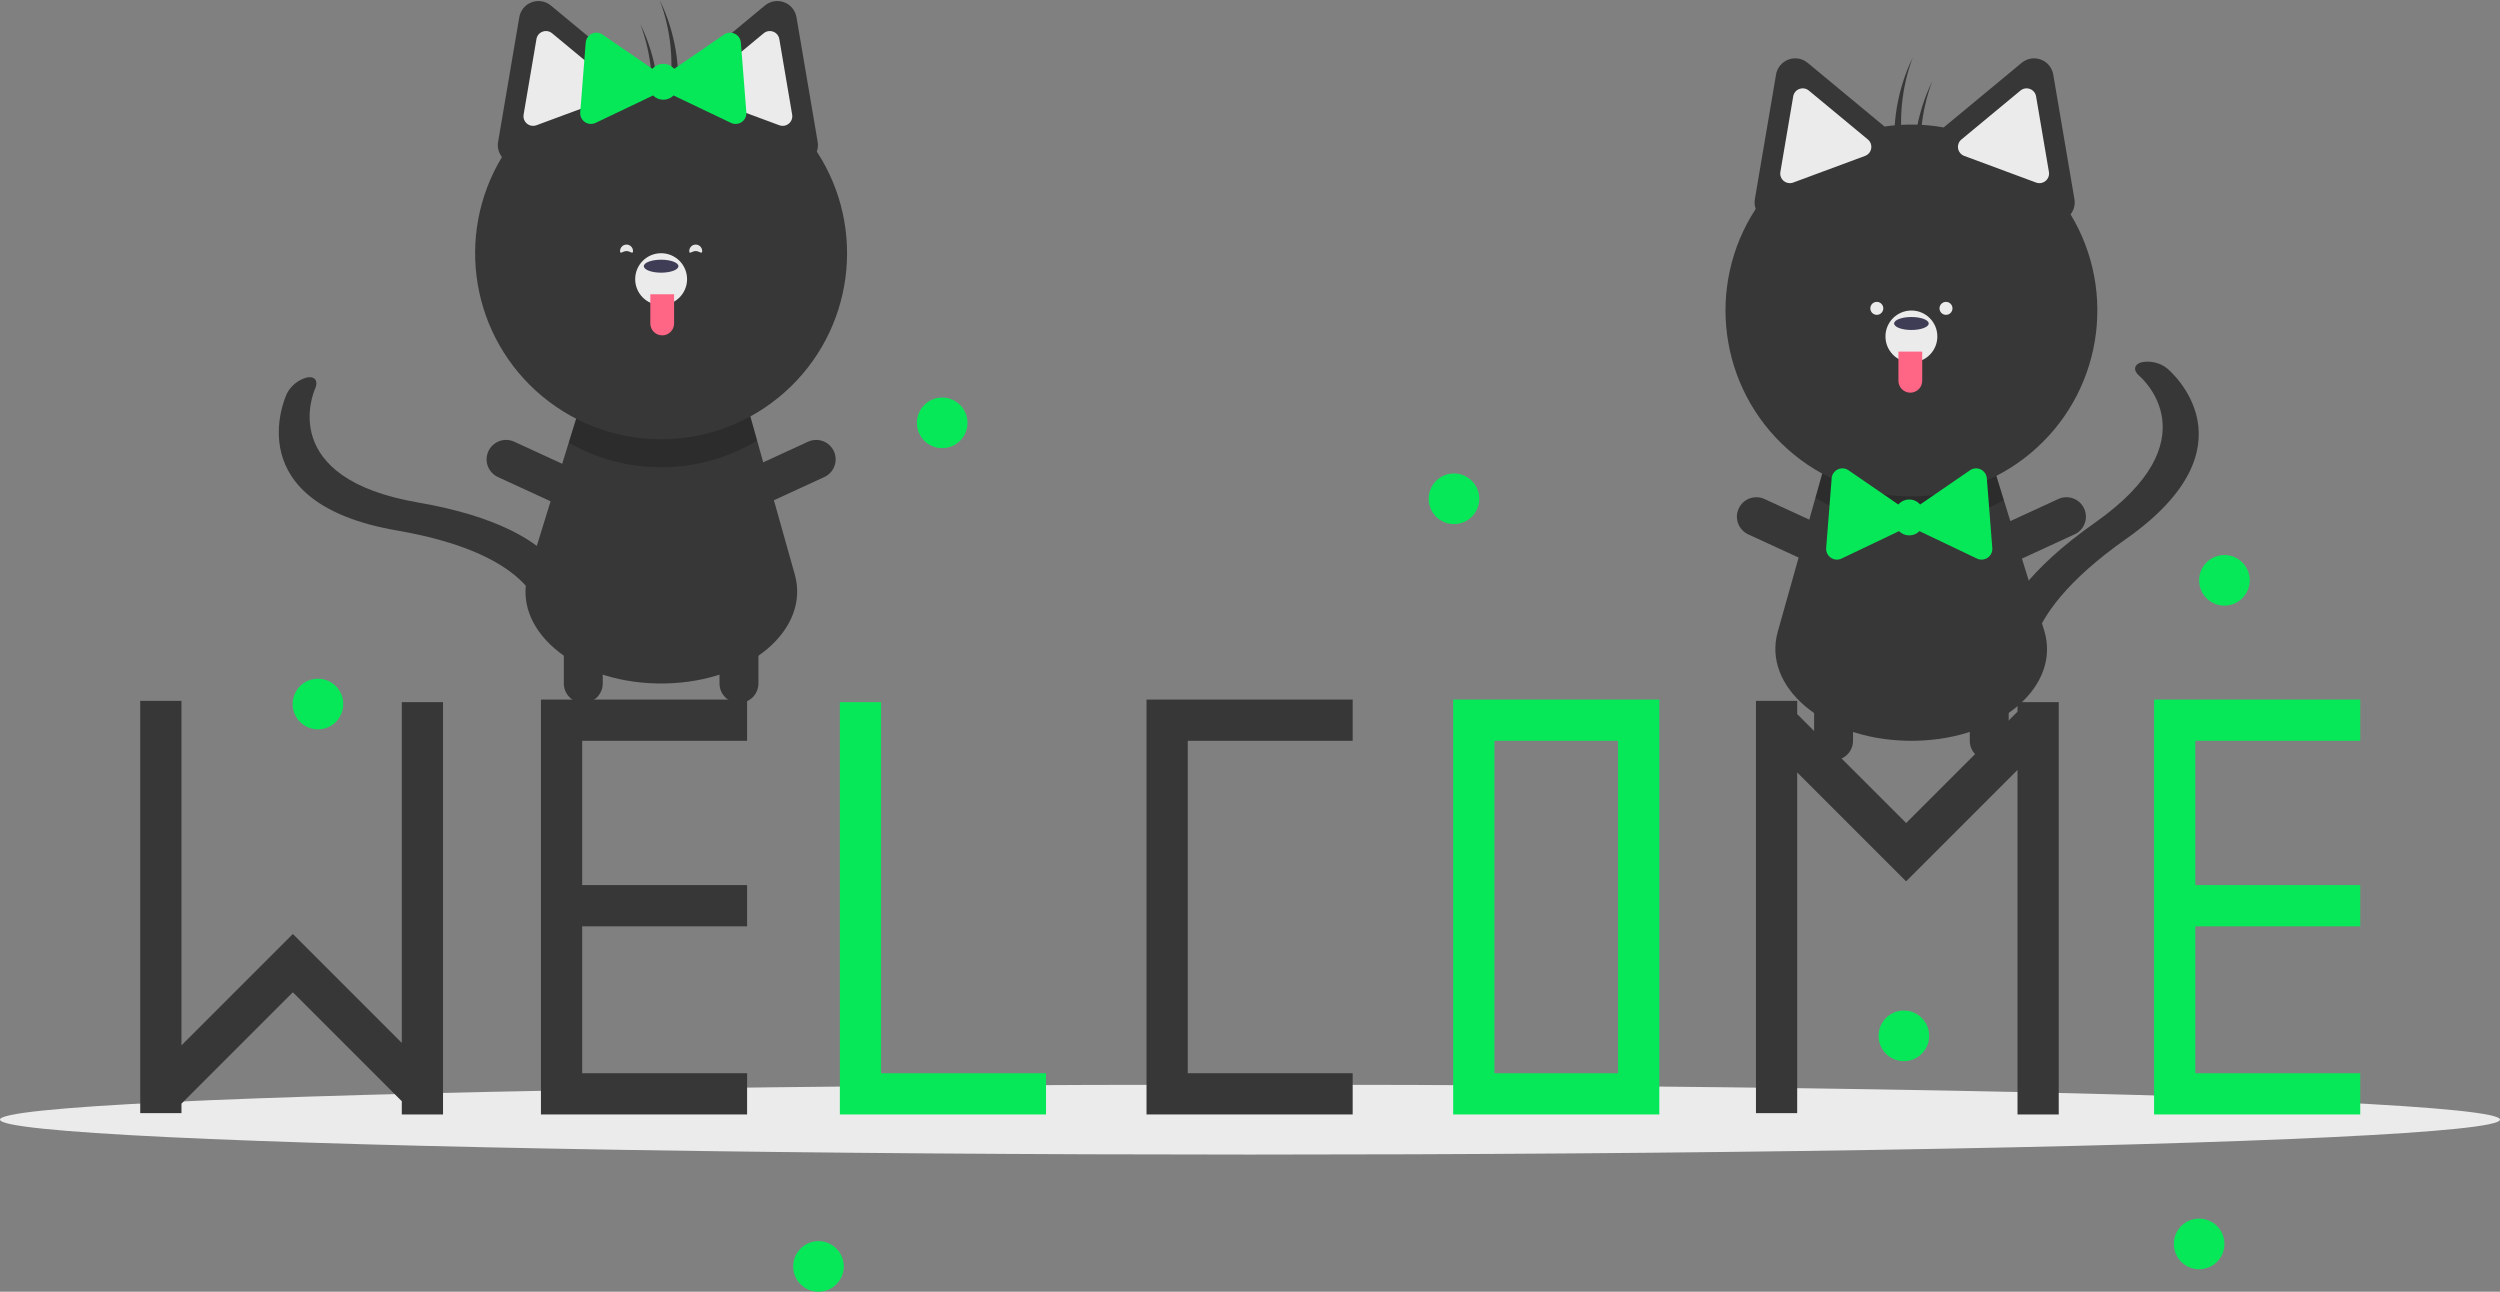 <?xml version="1.0" encoding="UTF-8" standalone="no"?><!-- Generator: Gravit.io --><svg xmlns="http://www.w3.org/2000/svg" xmlns:xlink="http://www.w3.org/1999/xlink" style="isolation:isolate" viewBox="0 0 889.076 459.38" width="889.076pt" height="459.38pt"><rect x="0" y="0" width="889.076" height="459.38" fill="#808080" stroke="none"/><defs><clipPath id="_clipPath_cQN1Z8uFc4MBDRlkfTN4hd6vmGhnBhDZ"><rect width="889.076" height="459.38"/></clipPath></defs><g clip-path="url(#_clipPath_cQN1Z8uFc4MBDRlkfTN4hd6vmGhnBhDZ)"><ellipse vector-effect="non-scaling-stroke" cx="444.538" cy="398.169" rx="444.538" ry="12.435" fill="rgb(235,235,235)"/><path d=" M 681.445 263.431 C 680.884 263.439 680.322 263.447 679.753 263.447 C 679.184 263.447 678.623 263.439 678.062 263.431 C 648.304 262.755 626.736 244.162 632.226 224.654 L 645.613 177.066 L 648.996 165.024 L 708.973 166.047 L 712.617 177.827 L 726.965 224.193 C 733.04 243.808 711.472 262.755 681.445 263.431 Z " fill="rgb(55,55,55)"/><g opacity="0.2"><path d=" M 712.617 177.827 C 691.794 189.73 666.161 189.439 645.613 177.066 L 648.996 165.024 L 708.973 166.047 L 712.617 177.827 Z " fill="rgb(0,0,0)"/></g><path d=" M 710.086 226.233 C 712.677 216.577 721.192 202.648 745.072 185.854 C 786.72 156.559 761.876 134.594 760.799 133.674 C 758.541 131.744 758.874 129.576 761.575 128.835 C 764.748 128.201 768.041 128.967 770.609 130.938 C 771.957 132.054 803.068 158.621 756.072 191.672 C 713.777 221.422 722.769 240.842 722.873 241.028 C 724.006 243.105 722.189 244.767 718.81 244.744 C 715.431 244.722 711.77 243.022 710.633 240.947 C 710.394 240.508 707.673 235.223 710.086 226.233 Z " fill="rgb(55,55,55)"/><path d=" M 652.072 270.367 C 650.237 270.367 648.476 269.638 647.179 268.34 C 645.881 267.042 645.152 265.282 645.152 263.447 L 645.152 233.459 C 645.152 229.637 648.25 226.538 652.072 226.538 C 655.894 226.538 658.992 229.637 658.992 233.459 L 658.992 263.447 C 658.992 265.282 658.263 267.042 656.966 268.34 C 655.668 269.638 653.908 270.367 652.072 270.367 L 652.072 270.367 Z " fill="rgb(55,55,55)"/><path d=" M 658.14 199.174 C 657.373 200.841 655.975 202.136 654.253 202.772 C 652.532 203.409 650.628 203.335 648.96 202.568 L 621.717 190.034 C 618.25 188.434 616.733 184.327 618.33 180.858 C 619.926 177.388 624.031 175.868 627.502 177.46 L 654.745 189.995 C 656.413 190.762 657.707 192.16 658.344 193.881 C 658.98 195.603 658.907 197.507 658.14 199.174 L 658.14 199.174 Z " fill="rgb(55,55,55)"/><path d=" M 701.367 199.174 C 702.134 200.841 703.532 202.136 705.254 202.772 C 706.975 203.409 708.879 203.335 710.546 202.568 L 737.789 190.034 C 741.262 188.437 742.781 184.327 741.184 180.855 C 739.586 177.383 735.477 175.863 732.004 177.46 L 704.761 189.995 C 703.094 190.762 701.8 192.16 701.163 193.881 C 700.526 195.603 700.6 197.507 701.367 199.174 Z " fill="rgb(55,55,55)"/><path d=" M 707.435 270.367 C 709.27 270.367 711.03 269.638 712.328 268.34 C 713.626 267.042 714.355 265.282 714.355 263.447 L 714.355 233.459 C 714.355 229.637 711.257 226.538 707.435 226.538 C 703.613 226.538 700.514 229.637 700.514 233.459 L 700.514 263.447 C 700.514 265.282 701.243 267.042 702.541 268.34 C 703.839 269.638 705.599 270.367 707.435 270.367 L 707.435 270.367 Z " fill="rgb(55,55,55)"/><path d=" M 736.356 76.225 C 737.565 74.701 738.065 72.733 737.729 70.816 L 733.963 48.659 L 730.196 26.502 C 729.782 24.067 728.101 22.038 725.785 21.179 C 723.47 20.32 720.872 20.762 718.97 22.338 L 701.665 36.678 L 691.239 45.318 C 684.286 44.081 677.179 43.974 670.192 45 L 660.149 36.678 L 642.844 22.338 C 640.942 20.762 638.344 20.32 636.028 21.179 C 633.713 22.038 632.031 24.067 631.617 26.502 L 627.851 48.659 L 624.085 70.816 C 623.883 71.981 623.987 73.178 624.386 74.29 C 606.517 101.683 611.361 138.024 635.781 159.78 C 660.2 181.536 696.857 182.17 722.014 161.27 C 747.171 140.37 753.267 104.218 736.356 76.225 L 736.356 76.225 Z " fill="rgb(55,55,55)"/><path d=" M 641.109 31.418 C 640.699 31.418 640.292 31.492 639.907 31.636 C 638.757 32.055 637.921 33.062 637.723 34.271 L 633.156 61.141 C 632.951 62.346 633.405 63.569 634.346 64.349 C 635.288 65.13 636.574 65.348 637.721 64.923 L 663.274 55.443 C 664.42 55.018 665.252 54.014 665.457 52.808 C 665.662 51.603 665.209 50.38 664.267 49.6 L 664.267 49.599 L 643.281 32.209 C 642.672 31.699 641.904 31.419 641.109 31.418 Z " fill="rgb(235,235,235)"/><path d=" M 720.704 31.418 C 719.91 31.419 719.141 31.699 718.532 32.209 L 697.546 49.6 C 696.605 50.38 696.151 51.603 696.356 52.808 C 696.561 54.014 697.394 55.018 698.54 55.443 L 724.093 64.923 C 725.24 65.348 726.526 65.13 727.467 64.349 C 728.409 63.569 728.863 62.346 728.658 61.141 L 724.09 34.271 C 723.892 33.062 723.057 32.055 721.906 31.636 C 721.522 31.492 721.115 31.418 720.704 31.418 L 720.704 31.418 Z " fill="rgb(235,235,235)"/><circle vector-effect="non-scaling-stroke" cx="679.753" cy="119.658" r="9.227" fill="rgb(235,235,235)"/><ellipse vector-effect="non-scaling-stroke" cx="679.753" cy="115.044" rx="6.151" ry="2.307" fill="rgb(63,61,86)"/><path d=" M 675.14 125.04 L 683.598 125.04 L 683.598 135.421 C 683.598 137.756 681.705 139.65 679.369 139.65 L 679.369 139.65 C 677.033 139.65 675.14 137.756 675.14 135.421 L 675.14 125.04 L 675.14 125.04 Z " fill="rgb(255,101,132)"/><path d=" M 680.267 20.38 C 679.823 21.299 679.393 22.229 678.988 23.178 C 674.216 34.307 672.606 46.537 674.337 58.522 C 675.203 57.265 676.112 55.957 677.038 54.634 C 675.056 43.131 676.17 31.309 680.267 20.38 L 680.267 20.38 Z " fill="rgb(55,55,55)"/><path d=" M 687.187 28.838 C 686.744 29.757 686.313 30.687 685.908 31.636 C 681.136 42.765 679.527 54.995 681.257 66.98 C 682.123 65.724 683.033 64.415 683.958 63.092 C 681.976 51.59 683.091 39.767 687.187 28.838 L 687.187 28.838 Z " fill="rgb(55,55,55)"/><path d=" M 708.523 194.889 L 707.548 182.491 L 706.573 170.093 C 706.466 168.73 705.64 167.528 704.407 166.94 C 703.173 166.351 701.72 166.466 700.593 167.24 L 690.344 174.283 L 682.859 179.426 C 681.891 178.293 680.475 177.64 678.984 177.64 C 677.494 177.64 676.078 178.293 675.11 179.426 L 667.625 174.283 L 657.376 167.24 C 656.249 166.466 654.796 166.351 653.562 166.94 C 652.329 167.528 651.503 168.73 651.396 170.093 L 650.421 182.491 L 649.446 194.889 C 649.339 196.251 649.967 197.567 651.093 198.341 C 652.219 199.115 653.673 199.23 654.907 198.641 L 666.131 193.286 L 675.354 188.887 C 676.312 189.858 677.62 190.405 678.984 190.405 C 680.349 190.405 681.657 189.858 682.615 188.887 L 691.838 193.286 L 703.062 198.641 C 704.296 199.23 705.75 199.115 706.876 198.341 C 708.002 197.567 708.63 196.251 708.523 194.889 L 708.523 194.889 Z " fill="rgb(7,232,89)"/><circle vector-effect="non-scaling-stroke" cx="667.451" cy="109.662" r="2.307" fill="rgb(235,235,235)"/><circle vector-effect="non-scaling-stroke" cx="692.056" cy="109.662" r="2.307" fill="rgb(235,235,235)"/><path d=" M 233.425 243.052 C 233.987 243.059 234.548 243.067 235.117 243.067 C 235.686 243.067 236.247 243.059 236.809 243.052 C 266.566 242.375 288.134 223.783 282.644 204.275 L 269.257 156.686 L 265.874 144.645 L 205.898 145.667 L 202.253 157.447 L 187.905 203.814 C 181.831 223.429 203.399 242.375 233.425 243.052 Z " fill="rgb(55,55,55)"/><g opacity="0.2"><path d=" M 202.253 157.447 C 223.077 169.351 248.71 169.059 269.257 156.686 L 265.874 144.645 L 205.898 145.667 L 202.253 157.447 Z " fill="rgb(0,0,0)"/></g><path d=" M 197.5 200.214 C 191.026 192.595 177.37 183.649 148.599 178.688 C 98.422 170.032 111.479 139.548 112.058 138.256 C 113.273 135.545 112.044 133.728 109.286 134.215 C 106.146 134.999 103.498 137.101 102.021 139.981 C 101.279 141.566 84.529 178.891 141.148 188.654 C 192.105 197.444 192.287 218.844 192.273 219.056 C 192.138 221.419 194.491 222.143 197.536 220.677 C 200.58 219.211 203.161 216.108 203.301 213.746 C 203.329 213.247 203.527 207.306 197.5 200.214 Z " fill="rgb(55,55,55)"/><path d=" M 262.798 249.987 C 264.634 249.988 266.394 249.258 267.692 247.961 C 268.99 246.663 269.719 244.903 269.719 243.067 L 269.719 213.079 C 269.714 209.26 266.617 206.167 262.798 206.167 C 258.98 206.167 255.883 209.26 255.878 213.079 L 255.878 243.067 C 255.878 244.903 256.607 246.663 257.905 247.961 C 259.203 249.258 260.963 249.988 262.798 249.987 L 262.798 249.987 Z " fill="rgb(55,55,55)"/><path d=" M 256.731 178.794 C 257.498 180.462 258.896 181.756 260.617 182.393 C 262.339 183.029 264.243 182.956 265.91 182.189 L 293.153 169.655 C 295.402 168.623 296.929 166.469 297.158 164.006 C 297.387 161.542 296.283 159.144 294.263 157.715 C 292.244 156.286 289.615 156.044 287.368 157.081 L 260.125 169.615 C 258.458 170.382 257.163 171.78 256.527 173.502 C 255.89 175.223 255.963 177.127 256.731 178.794 Z " fill="rgb(55,55,55)"/><path d=" M 213.503 178.794 C 212.736 180.462 211.338 181.756 209.617 182.393 C 207.895 183.029 205.991 182.956 204.324 182.189 L 177.081 169.655 C 174.832 168.623 173.305 166.469 173.076 164.006 C 172.847 161.542 173.951 159.144 175.971 157.715 C 177.99 156.286 180.619 156.044 182.866 157.081 L 210.109 169.615 C 211.776 170.382 213.071 171.78 213.707 173.502 C 214.344 175.223 214.271 177.127 213.503 178.794 L 213.503 178.794 Z " fill="rgb(55,55,55)"/><path d=" M 207.436 249.987 C 205.6 249.988 203.84 249.258 202.542 247.961 C 201.245 246.663 200.515 244.903 200.515 243.067 L 200.515 213.079 C 200.52 209.26 203.617 206.167 207.436 206.167 C 211.255 206.167 214.352 209.26 214.356 213.079 L 214.356 243.067 C 214.356 244.903 213.627 246.663 212.329 247.961 C 211.031 249.258 209.271 249.988 207.436 249.987 L 207.436 249.987 Z " fill="rgb(55,55,55)"/><path d=" M 290.484 53.91 C 290.883 52.798 290.987 51.601 290.786 50.437 L 287.019 28.28 L 283.253 6.123 C 282.839 3.688 281.158 1.659 278.842 0.8 C 276.527 -0.059 273.929 0.382 272.027 1.958 L 254.722 16.299 L 244.679 24.621 C 237.692 23.595 230.585 23.702 223.632 24.938 L 213.206 16.299 L 195.9 1.958 C 193.999 0.382 191.401 -0.059 189.085 0.8 C 186.77 1.659 185.088 3.688 184.674 6.123 L 180.908 28.28 L 177.141 50.437 C 176.805 52.353 177.305 54.322 178.515 55.845 C 161.581 83.846 167.67 120.02 192.837 140.935 C 218.003 161.85 254.681 161.216 279.111 139.444 C 303.54 117.673 308.375 81.309 290.484 53.91 L 290.484 53.91 Z " fill="rgb(55,55,55)"/><path d=" M 271.589 11.83 L 250.604 29.22 L 250.603 29.22 C 249.662 30.001 249.208 31.224 249.413 32.429 C 249.618 33.634 250.45 34.639 251.597 35.064 L 277.15 44.543 C 278.296 44.969 279.583 44.75 280.524 43.97 C 281.466 43.19 281.92 41.967 281.715 40.761 L 277.147 13.891 C 276.949 12.683 276.114 11.675 274.963 11.256 C 274.579 11.112 274.172 11.039 273.761 11.038 C 272.967 11.04 272.198 11.32 271.589 11.83 Z " fill="rgb(235,235,235)"/><path d=" M 192.964 11.256 C 191.813 11.675 190.978 12.683 190.78 13.891 L 186.213 40.761 C 186.008 41.967 186.462 43.19 187.403 43.97 C 188.345 44.75 189.631 44.969 190.777 44.543 L 216.331 35.064 C 217.477 34.639 218.309 33.634 218.514 32.429 C 218.719 31.224 218.265 30.001 217.324 29.22 L 196.338 11.83 C 195.729 11.32 194.961 11.04 194.166 11.038 C 193.756 11.039 193.349 11.112 192.964 11.256 Z " fill="rgb(235,235,235)"/><circle vector-effect="non-scaling-stroke" cx="235.117" cy="99.278" r="9.227" fill="rgb(235,235,235)"/><ellipse vector-effect="non-scaling-stroke" cx="235.117" cy="94.665" rx="6.151" ry="2.307" fill="rgb(63,61,86)"/><path d=" M 235.501 119.27 L 235.501 119.27 C 234.38 119.27 233.304 118.825 232.511 118.032 C 231.718 117.238 231.272 116.163 231.272 115.041 L 231.272 104.661 L 239.731 104.661 L 239.731 115.041 C 239.731 116.163 239.285 117.238 238.492 118.032 C 237.699 118.825 236.623 119.27 235.501 119.27 L 235.501 119.27 Z " fill="rgb(255,101,132)"/><path d=" M 234.604 0 C 235.047 0.92 235.478 1.849 235.883 2.798 C 240.655 13.927 242.264 26.157 240.534 38.142 C 239.668 36.886 238.758 35.577 237.833 34.254 C 239.815 22.752 238.7 10.929 234.604 0 L 234.604 0 Z " fill="rgb(55,55,55)"/><path d=" M 227.683 8.458 C 228.127 9.378 228.557 10.308 228.962 11.256 C 233.734 22.386 235.344 34.615 233.613 46.6 C 232.748 45.344 231.838 44.035 230.912 42.712 C 232.894 31.21 231.78 19.388 227.683 8.458 L 227.683 8.458 Z " fill="rgb(55,55,55)"/><path d=" M 206.347 39.947 L 207.322 27.549 L 208.297 15.151 C 208.404 13.789 209.23 12.587 210.464 11.998 C 211.697 11.41 213.151 11.524 214.277 12.298 L 224.527 19.342 L 232.011 24.485 C 232.98 23.351 234.395 22.699 235.886 22.699 C 237.377 22.699 238.792 23.351 239.761 24.485 L 247.245 19.342 L 257.495 12.298 C 258.621 11.524 260.075 11.41 261.308 11.998 C 262.542 12.587 263.368 13.789 263.475 15.151 L 264.45 27.549 L 265.425 39.947 C 265.532 41.31 264.904 42.626 263.777 43.4 C 262.651 44.174 261.197 44.288 259.964 43.7 L 248.739 38.345 L 239.517 33.945 C 238.558 34.916 237.251 35.463 235.886 35.463 C 234.521 35.463 233.214 34.916 232.255 33.945 L 223.033 38.345 L 211.808 43.7 C 210.575 44.288 209.121 44.174 207.994 43.4 C 206.868 42.626 206.24 41.31 206.347 39.947 Z " fill="rgb(7,232,89)"/><path d=" M 245.113 89.282 C 245.113 90.556 246.146 89.282 247.42 89.282 C 248.694 89.282 249.727 90.556 249.727 89.282 C 249.724 88.01 248.692 86.98 247.42 86.98 C 246.148 86.98 245.116 88.01 245.113 89.282 L 245.113 89.282 Z " fill="rgb(230,230,230)"/><path d=" M 225.121 89.282 C 225.121 90.556 224.088 89.282 222.814 89.282 C 221.54 89.282 220.507 90.556 220.507 89.282 C 220.51 88.01 221.542 86.98 222.814 86.98 C 224.086 86.98 225.118 88.01 225.121 89.282 Z " fill="rgb(230,230,230)"/><path d=" M 481.05 263.451 L 481.05 248.788 L 407.736 248.788 L 407.736 249.705 L 407.736 263.451 L 407.736 381.67 L 407.736 396.333 L 422.399 396.333 L 481.05 396.333 L 481.05 381.67 L 422.399 381.67 L 422.399 263.451 L 481.05 263.451 L 481.05 263.451 Z " fill="rgb(55,55,55)"/><path d=" M 516.791 248.788 L 516.791 396.333 L 590.105 396.333 L 590.105 248.788 L 516.791 248.788 Z  M 575.442 381.67 L 531.453 381.67 L 531.453 263.451 L 575.442 263.451 L 575.442 381.67 Z " fill="rgb(7,232,89)"/><path d=" M 313.344 381.67 L 313.344 249.705 L 298.681 249.705 L 298.681 381.67 L 298.681 396.333 L 313.344 396.333 L 371.995 396.333 L 371.995 381.67 L 313.344 381.67 L 313.344 381.67 Z " fill="rgb(7,232,89)"/><path d=" M 265.69 263.451 L 265.69 248.788 L 192.376 248.788 L 192.376 249.705 L 192.376 263.451 L 192.376 314.771 L 192.376 329.434 L 192.376 381.67 L 192.376 396.333 L 207.039 396.333 L 265.69 396.333 L 265.69 381.67 L 207.039 381.67 L 207.039 329.434 L 265.69 329.434 L 265.69 314.771 L 207.039 314.771 L 207.039 263.451 L 265.69 263.451 L 265.69 263.451 Z " fill="rgb(55,55,55)"/><path d=" M 839.372 263.451 L 839.372 248.788 L 766.058 248.788 L 766.058 249.705 L 766.058 263.451 L 766.058 314.771 L 766.058 329.434 L 766.058 381.67 L 766.058 396.333 L 780.721 396.333 L 839.372 396.333 L 839.372 381.67 L 780.721 381.67 L 780.721 329.434 L 839.372 329.434 L 839.372 314.771 L 780.721 314.771 L 780.721 263.451 L 839.372 263.451 L 839.372 263.451 Z " fill="rgb(7,232,89)"/><path d=" M 142.889 249.705 L 142.889 370.89 L 104.228 332.23 L 104.14 332.319 L 104.058 332.237 L 64.535 371.76 L 64.535 249.247 L 49.872 249.247 L 49.872 395.875 L 64.535 395.875 L 64.535 392.496 L 104.147 352.884 L 142.889 391.627 L 142.889 396.333 L 157.552 396.333 L 157.552 249.705 L 142.889 249.705 L 142.889 249.705 Z " fill="rgb(55,55,55)"/><path d=" M 717.488 249.705 L 717.488 253.083 L 677.876 292.695 L 639.133 253.953 L 639.133 249.247 L 624.47 249.247 L 624.47 395.875 L 639.133 395.875 L 639.133 274.689 L 677.794 313.35 L 677.883 313.261 L 677.964 313.342 L 717.488 273.819 L 717.488 396.333 L 732.15 396.333 L 732.15 249.705 L 717.488 249.705 L 717.488 249.705 Z " fill="rgb(55,55,55)"/><circle vector-effect="non-scaling-stroke" cx="335.076" cy="150.38" r="9" fill="rgb(7,232,89)"/><circle vector-effect="non-scaling-stroke" cx="113.076" cy="250.38" r="9" fill="rgb(7,232,89)"/><circle vector-effect="non-scaling-stroke" cx="291.076" cy="450.38" r="9" fill="rgb(7,232,89)"/><circle vector-effect="non-scaling-stroke" cx="517.076" cy="177.38" r="9" fill="rgb(7,232,89)"/><circle vector-effect="non-scaling-stroke" cx="782.076" cy="442.38" r="9" fill="rgb(7,232,89)"/><circle vector-effect="non-scaling-stroke" cx="791.076" cy="206.38" r="9" fill="rgb(7,232,89)"/><circle vector-effect="non-scaling-stroke" cx="677.076" cy="368.38" r="9" fill="rgb(7,232,89)"/></g></svg>